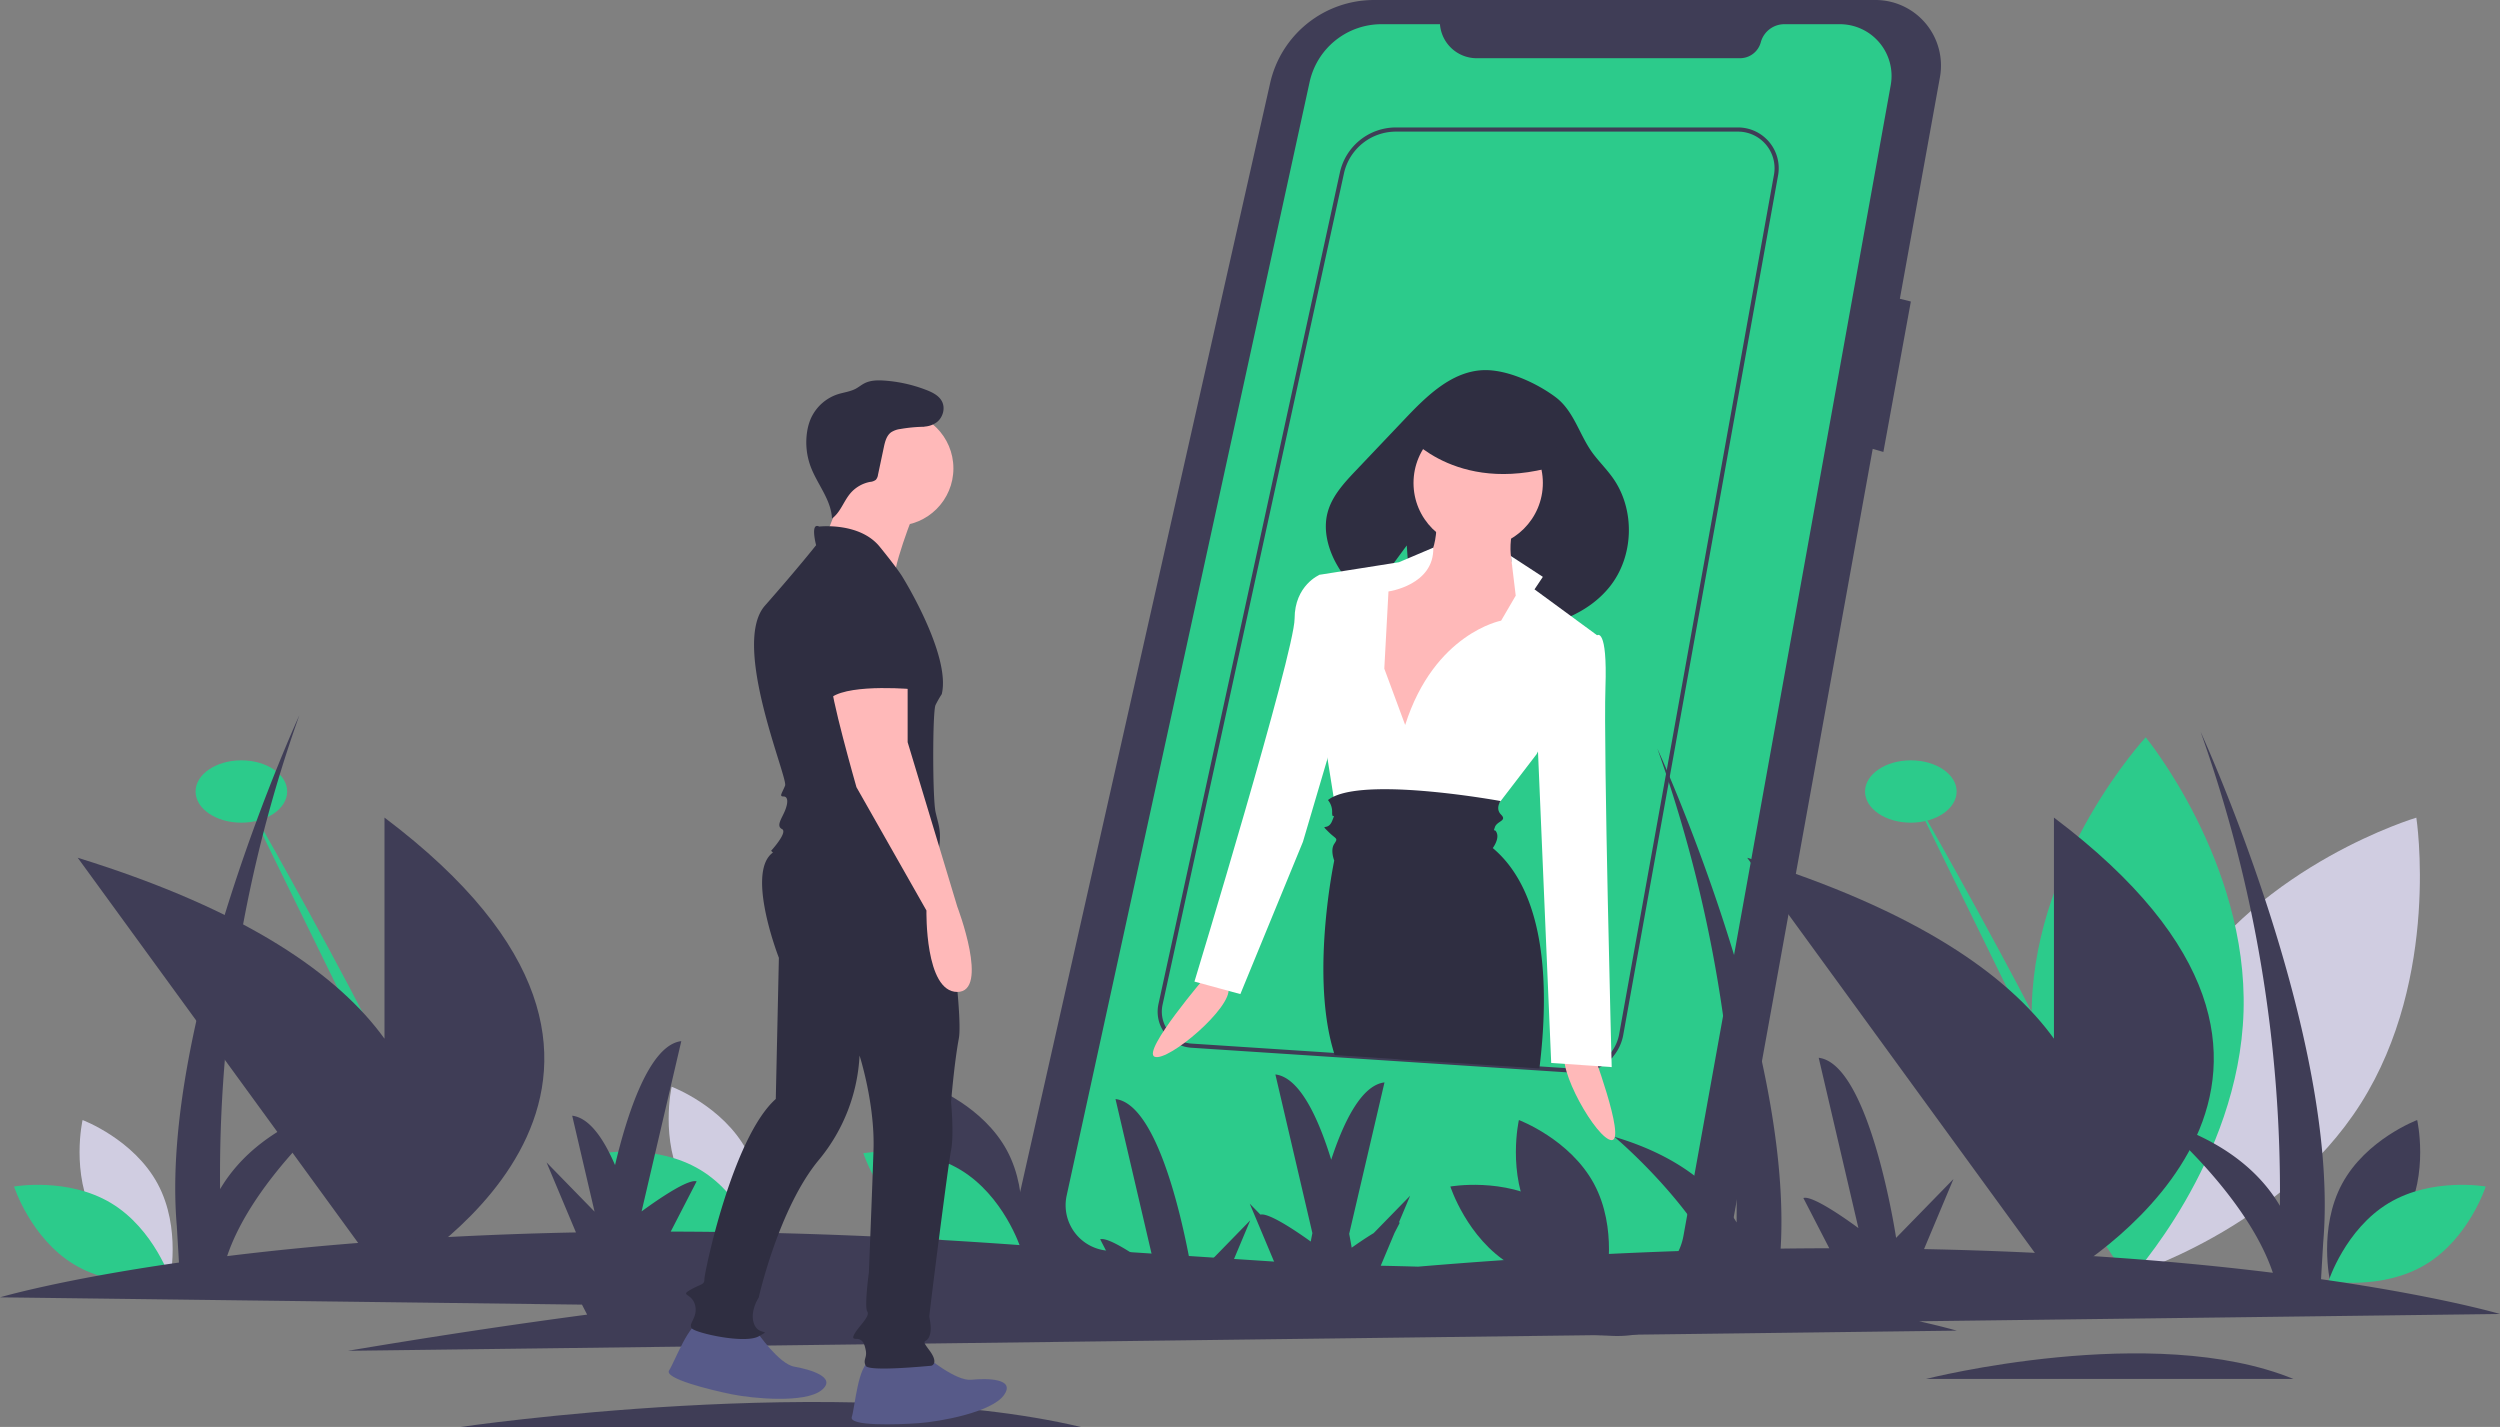 <svg id="b2757784-7f0f-40b7-8ac2-02a73d18cf5c" data-name="Layer 1" xmlns="http://www.w3.org/2000/svg" width="1200.983" height="685.505" viewBox="0 0 1200.983 685.505"><rect x="0" y="0" width="1200.983" height="685.505" fill="#808080" stroke="none"/><title>everywhere_together</title><path d="M900.193,107.249H659.577a51.15,51.15,0,0,0-49.898,39.901L488.101,686.416a41.34,41.34,0,0,0,38.294,50.382L773.749,748.986a54.615,54.615,0,0,0,56.43-44.827l68.967-381.268,5.131,1.466,13.196-72.265-5.281-1.32,19.251-106.426A31.493,31.493,0,0,0,900.193,107.249Z" transform="translate(0.491 -107.247)" fill="#3f3d56"/><path d="M691.254,118.874H663.167a35.349,35.349,0,0,0-34.536,27.813L511.932,681.555a21.903,21.903,0,0,0,19.967,26.525l246.554,16.159a28.367,28.367,0,0,0,29.773-23.277L907.806,148.124a24.846,24.846,0,0,0-24.452-29.25h-26.645a11.726,11.726,0,0,0-11.323,8.677v0a10.352,10.352,0,0,1-9.996,7.661H708.897a17.695,17.695,0,0,1-17.643-16.338Z" transform="translate(0.491 -107.247)" fill="#2ccb8b"/><path d="M1047.635,582.907c-38.475,60.796-26.665,137.293-26.665,137.293s74.19-22.072,112.665-82.867,26.665-137.293,26.665-137.293S1086.11,522.112,1047.635,582.907Z" transform="translate(0.491 -107.247)" fill="#d0cde1"/><path d="M1077.297,593.16c-2.128,71.916-54.718,128.71-54.718,128.71s-49.14-59.804-47.013-131.72S1030.284,461.44,1030.284,461.44,1079.424,521.244,1077.297,593.16Z" transform="translate(0.491 -107.247)" fill="#2ccb8b"/><ellipse cx="115.953" cy="380.233" rx="22" ry="14.975" fill="#2ccb8b"/><path d="M115.461,487.481S219.96,669.048,217.21,695.253" transform="translate(0.491 -107.247)" fill="#2ccb8b"/><path d="M184.21,500.006V606.219C162.321,575.889,118.661,544.658,36.846,519.306L184.21,721.722V723.26s.278-.15.797-.443l.251.345s.21-.281.587-.825C203.014,712.391,347.009,622.719,184.21,500.006Z" transform="translate(0.491 -107.247)" fill="#3f3d56"/><ellipse cx="917.953" cy="380.233" rx="22" ry="14.975" fill="#2ccb8b"/><path d="M917.461,487.481s104.499,181.567,101.749,207.773" transform="translate(0.491 -107.247)" fill="#2ccb8b"/><path d="M986.21,500.006V606.219C964.321,575.889,920.661,544.658,838.846,519.306L986.21,721.722V723.26s.278-.15.797-.443l.251.345s.21-.281.587-.825C1005.014,712.391,1149.009,622.719,986.21,500.006Z" transform="translate(0.491 -107.247)" fill="#3f3d56"/><path d="M44.941,692.259c11.55,21.42,36.063,30.615,36.063,30.615s5.787-25.533-5.763-46.953-36.063-30.615-36.063-30.615S33.391,670.839,44.941,692.259Z" transform="translate(0.491 -107.247)" fill="#d0cde1"/><path d="M52.88,685.212C73.732,697.757,81.763,722.676,81.763,722.676s-25.777,4.579-46.63-7.967S6.25,677.245,6.25,677.245,32.027,672.666,52.88,685.212Z" transform="translate(0.491 -107.247)" fill="#2ccb8b"/><path d="M734.941,692.259c11.55,21.42,36.063,30.615,36.063,30.615s5.787-25.533-5.763-46.953-36.063-30.615-36.063-30.615S723.391,670.839,734.941,692.259Z" transform="translate(0.491 -107.247)" fill="#3f3d56"/><path d="M742.88,685.212c20.852,12.545,28.883,37.464,28.883,37.464s-25.777,4.579-46.63-7.967S696.25,677.245,696.25,677.245,722.027,672.666,742.88,685.212Z" transform="translate(0.491 -107.247)" fill="#3f3d56"/><path d="M452.941,676.259c11.55,21.42,36.063,30.615,36.063,30.615s5.787-25.533-5.763-46.953-36.063-30.615-36.063-30.615S441.391,654.839,452.941,676.259Z" transform="translate(0.491 -107.247)" fill="#3f3d56"/><path d="M460.88,669.212c20.852,12.545,28.883,37.464,28.883,37.464s-25.777,4.579-46.63-7.967S414.25,661.245,414.25,661.245,440.027,656.666,460.88,669.212Z" transform="translate(0.491 -107.247)" fill="#2ccb8b"/><path d="M327.941,676.259c11.55,21.42,36.063,30.615,36.063,30.615s5.787-25.533-5.763-46.953-36.063-30.615-36.063-30.615S316.391,654.839,327.941,676.259Z" transform="translate(0.491 -107.247)" fill="#d0cde1"/><path d="M335.88,669.212c20.852,12.545,28.883,37.464,28.883,37.464s-25.777,4.579-46.63-7.967S289.25,661.245,289.25,661.245,315.027,656.666,335.88,669.212Z" transform="translate(0.491 -107.247)" fill="#2ccb8b"/><path d="M1154.941,692.259c-11.55,21.42-36.063,30.615-36.063,30.615s-5.787-25.533,5.763-46.953,36.063-30.615,36.063-30.615S1166.491,670.839,1154.941,692.259Z" transform="translate(0.491 -107.247)" fill="#3f3d56"/><path d="M1147.002,685.212c-20.852,12.545-28.883,37.464-28.883,37.464s25.777,4.579,46.63-7.967,28.883-37.464,28.883-37.464S1167.855,672.666,1147.002,685.212Z" transform="translate(0.491 -107.247)" fill="#2ccb8b"/><path d="M1200.491,738.477s-28.763-8.523-85.974-16.715l1.03-17.503c8.611-98.572-58.873-245.421-58.873-245.421a658.936,658.936,0,0,1,38.086,227.671c-8.949-15.17-26.075-31.441-58.723-41.151,0,0,42.751,35.741,55.335,73.321-43.14-5.333-99.031-10.011-167.568-11.382L937.93,673.664l-27.544,28.243s-12.535-83.537-37.188-86.51l19.077,81.814S870.739,681.07,865.837,682.773l12.442,24.123q-11.475.025-23.356.177c5.905-98.45-59.248-240.236-59.248-240.236a658.934,658.934,0,0,1,38.086,227.671c-8.949-15.17-26.075-31.441-58.723-41.151,0,0,29.394,24.575,46.61,54.396-43.29,1.199-90.268,3.722-140.911,7.985q-8.819-.258-17.931-.442l6.61-15.74,2.557-4.958a2.257,2.257,0,0,0-.436-.093l5.392-12.84-17.517,17.962c-3.936,2.386-7.885,5.103-10.56,7.003-.285-1.684-.685-3.953-1.201-6.671l16.96-72.736c-10.926,1.318-19.47,18.461-25.599,37.142-6.195-20.104-15.147-39.56-26.815-40.967L629.971,699.619c-.289,1.437-.553,2.796-.793,4.058-5.462-3.937-19.998-14.016-24.178-12.939l-5.12-5.25L612.239,714.916q-8.892.04-18.015.154-1.514-.168-3.027-.336l8.922-21.245-19.593,20.091q-4.785-.509-9.534-.999c-4.077-21.765-16.014-74.996-35.605-77.358l17.62,75.565q-4.373-.422-8.709-.826c-6.292-4.093-13.654-8.273-16.272-7.363l3.182,6.169c-78.453-6.951-148.297-9.738-209.488-9.871L334.163,674.773c-4.902-1.703-26.438,14.438-26.438,14.438l19.077-81.814c-15.331,1.849-25.974,34.851-31.832,59.547-5.507-12.801-12.372-22.732-20.583-23.722L285.135,689.315,262.07,665.664l14.124,33.632c-68.537,1.371-124.428,6.049-167.568,11.382,12.585-37.58,55.335-73.321,55.335-73.321-32.648,9.71-49.774,25.982-58.723,41.151a658.934,658.934,0,0,1,38.086-227.671S75.841,597.687,84.452,696.259l1.03,17.503C28.271,721.954-.491,730.477-.491,730.477l279.579,3.505,2.476,4.801q-55.159,7.32-114.891,17.382l772.819-9.687s-6.033-1.785-18.03-4.502Z" transform="translate(0.491 -107.247)" fill="#3f3d56"/><path d="M220.742,792.753s184-27,298,0" transform="translate(0.491 -107.247)" fill="#3f3d56"/><path d="M924.742,769.68s108.98-27.639,176.5,0" transform="translate(0.491 -107.247)" fill="#3f3d56"/><path d="M757.448,622.69q-.715,0-1.432-.046l-17.053-1.12L571.854,610.575a17.281,17.281,0,0,1-13.669-8.29,17.217,17.217,0,0,1-2.152-12.731L643.203,190.033a27.549,27.549,0,0,1,26.767-21.557h164.471a19.561,19.561,0,0,1,19.244,23.027L779.305,604.435a22.249,22.249,0,0,1-4.815,10.301l-.207.499-.216.001a22.282,22.282,0,0,1-6.457,5.01l-.121.057A22.236,22.236,0,0,1,757.448,622.69ZM669.97,170.477a25.538,25.538,0,0,0-24.812,19.983l-87.17,399.52a15.408,15.408,0,0,0,10.12,17.839,15.429,15.429,0,0,0,3.883.761l184.155,12.069a20.181,20.181,0,0,0,10.423-2.124l.114-.053a20.259,20.259,0,0,0,5.843-4.513l.325-.381a20.24,20.24,0,0,0,4.487-9.5l74.379-412.929.984.177-.984-.177a17.562,17.562,0,0,0-17.275-20.673Z" transform="translate(0.491 -107.247)" fill="#3f3d56"/><path d="M579.03,575.944s-31.382,36.598-24.786,38.987,37.391-23.761,35.411-33.006Z" transform="translate(0.491 -107.247)" fill="#ffb9b9"/><path d="M763.738,609.861s17.037,45.099,10.022,45.099-27.06-35.077-22.049-43.095Z" transform="translate(0.491 -107.247)" fill="#ffb9b9"/><path d="M774.339,336.879c-2.813-3.978-6.273-7.455-9.242-11.318-6.844-8.907-9.212-20.776-18.397-27.607-9.088-6.759-23.51-13.411-34.883-12.878-14.988.702-26.878,12.33-37.211,23.211q-11.844,12.472-23.688,24.944c-5.712,6.015-11.635,12.401-13.694,20.437-1.979,7.723-.048,16.02,3.575,23.122a56.276,56.276,0,0,0,15.477,18.476c7.929-10.918,19.038-25.994,19.038-25.994l2.586,37.5c13.434,4.452,27.864,5.327,42.021,4.343l4.193-15.375,4.401,14.524c16.918-2.243,33.913-8.084,44.386-21.286C784.479,374.381,785.094,352.091,774.339,336.879Z" transform="translate(0.491 -107.247)" fill="#2f2e41"/><circle cx="710.111" cy="232.018" r="31.068" fill="#ffb9b9"/><path d="M689.575,354.298s2.004,24.053-11.024,26.057-27.06,0-27.06,8.018,10.022,81.179,10.022,81.179l25.055-2.004,35.077-34.075,19.042-37.082s-23.051-10.022-13.029-40.088Z" transform="translate(0.491 -107.247)" fill="#ffb9b9"/><path d="M674.542,455.521,664.52,428.461l2.004-37.082s22.005-3.007,21.526-21.046L671.535,377.349l-38.084,6.013v35.077S620.423,439.486,635.456,460.532l7.015,44.097,72.159-5.011L737.681,469.552l29.064-57.126-30.066-22.049,4.009-6.013-15.336-10.001,2.307,19.021-7.015,12.026S688.573,411.424,674.542,455.521Z" transform="translate(0.491 -107.247)" fill="#fff"/><path d="M639.465,385.367l-6.013-2.004s-12.026,5.011-12.026,21.046-48.106,174.384-48.106,174.384l22.049,6.013,30.066-73.161L643.474,450.51Z" transform="translate(0.491 -107.247)" fill="#fff"/><path d="M758.727,412.426H766.745s5.011-4.009,4.009,25.055,3.007,182.401,3.007,182.401l-29.064-2.004L737.681,452.514Z" transform="translate(0.491 -107.247)" fill="#fff"/><path d="M739.03,620.527l-54.77-3.59-13.31-.87-30.31-1.99c-.46-1.63-.86-3.04-1.18-4.22-10.02-37.08,1.01-89.19,1.01-89.19s-2.01-5.01,0-8.02c2-3.01,1-2-3.01-6.01s0,0,2-5.01c2.01-5.02,0,0,0-4.01a8.815,8.815,0,0,0-2-6.02,13.37,13.37,0,0,1,2.68-1.64c19.07-9.14,80.28,2.11,80.28,2.11s-.04.05-.11.15c-.48.7-2.3,3.76.33,6.4,3.01,3.01-2,3.01-3,6.01-1.01,3.01,0,0,1,3.01s-2.01,7.01-2.01,7.01C742.43,536.327,743.79,581.657,739.03,620.527Z" transform="translate(0.491 -107.247)" fill="#2f2e41"/><path d="M684.26,616.937l-13.31-.87c2.26-10.27,3.59-16.23,3.59-16.23Z" transform="translate(0.491 -107.247)" fill="#2f2e41"/><path d="M676.045,316.716s25.055,30.066,75.165,13.029l-14.031-25.055L704.107,294.667Z" transform="translate(0.491 -107.247)" fill="#2f2e41"/><path d="M444.476,758.893s14.159,11.923,21.611,11.178,21.611-.745,15.649,7.452-30.554,12.669-40.987,13.414-33.535,1.49-32.044-2.981,2.981-25.337,8.943-26.828S444.476,758.893,444.476,758.893Z" transform="translate(0.491 -107.247)" fill="#575a89"/><path d="M363.211,747.186s10.434,15.29,17.812,16.575,21.016,5.09,13.071,11.384-32.834,3.991-43.084,1.905-32.701-7.577-30.064-11.483,9.681-23.604,15.824-23.437S363.211,747.186,363.211,747.186Z" transform="translate(0.491 -107.247)" fill="#575a89"/><path d="M452.771,528.517s9.591,65.684,7.355,77.607-3.726,30.554-3.726,30.554,1.49,15.649,0,23.102-10.433,78.247-10.433,79.738,1.49,5.962,0,9.688-4.471.745,0,6.707,1.49,7.452.745,7.452-29.809,2.981-31.299,0,.745-3.726,0-7.452-1.49-4.471-2.981-5.216-4.471.745-2.236-2.981,7.452-8.197,5.962-10.433.745-18.63.745-18.63,1.49-36.515,2.236-58.872-6.707-45.458-6.707-45.458a85.264,85.264,0,0,1-19.376,49.929c-19.376,23.102-29.063,66.324-29.063,66.324s-4.471,6.707-2.236,12.669,8.943,2.236,2.236,5.962-29.809-1.49-32.044-3.726,2.981-5.216,1.49-11.178-7.452-4.471-2.236-7.452,6.707-2.236,6.707-5.216,13.414-67.814,34.28-86.445l1.49-67.814s-18.63-47.694.745-52.165S452.771,528.517,452.771,528.517Z" transform="translate(0.491 -107.247)" fill="#2f2e41"/><path d="M439.26,352.006s-12.669,31.299-9.688,35.77-36.515-14.904-36.515-14.904,12.669-31.299,12.669-35.025S439.26,352.006,439.26,352.006Z" transform="translate(0.491 -107.247)" fill="#ffb9b9"/><circle cx="430.436" cy="225.011" r="27.573" fill="#ffb9b9"/><path d="M393.057,360.204s19.376-2.236,29.063,9.688,11.178,14.904,11.178,14.904,23.102,37.261,18.63,55.891a53.906,53.906,0,0,0-2.981,5.216c-1.49,2.981-1.49,44.713,0,51.42s2.981,8.943,1.49,18.63,11.923,25.337-3.726,28.318-27.573.745-32.789-5.962-.745-11.178-17.14-11.178-26.828-11.178-26.828-11.178,8.197-8.943,5.216-10.433,0-5.216,1.49-8.943,1.49-6.707-.745-6.707-.745-1.49.745-5.216-26.082-67.814-9.688-86.445,24.592-29.063,24.592-29.063S388.585,357.968,393.057,360.204Z" transform="translate(0.491 -107.247)" fill="#2f2e41"/><path d="M435.534,430.999v32.789L459.381,542.781s15.649,40.987,0,40.987-14.811-39.12-14.811-39.12L410.942,485.4s-13.414-46.948-11.923-50.675S435.534,430.999,435.534,430.999Z" transform="translate(0.491 -107.247)" fill="#ffb9b9"/><path d="M422.865,382.56s22.356,8.943,16.395,32.789,0,23.102,0,23.102-30.554-2.981-40.242,3.726l-2.236-8.943S387.84,381.815,422.865,382.56Z" transform="translate(0.491 -107.247)" fill="#2f2e41"/><path d="M439.36,311.559a11.001,11.001,0,0,0,10.334-1.608c2.809-2.314,4-6.585,2.348-9.828-1.427-2.8-4.479-4.337-7.406-5.482a68.83,68.83,0,0,0-20.171-4.555c-3.297-.234-6.759-.197-9.701,1.309-1.456.745-2.72,1.821-4.162,2.592-2.651,1.419-5.735,1.735-8.6,2.648A21.526,21.526,0,0,0,388.848,308.728a25.939,25.939,0,0,0-1.62,6.003,33.435,33.435,0,0,0,1.739,16.738c3.177,8.458,9.839,15.852,10.215,24.879,4.078-2.959,5.59-8.299,8.858-12.133a16.503,16.503,0,0,1,9.419-5.463,5.246,5.246,0,0,0,2.808-1.024,4.52,4.52,0,0,0,1.025-2.392l2.79-13.174c.568-2.681,1.285-5.604,3.489-7.234a10.558,10.558,0,0,1,4.548-1.602,71.339,71.339,0,0,1,11.65-1.062" transform="translate(0.491 -107.247)" fill="#2f2e41"/></svg>